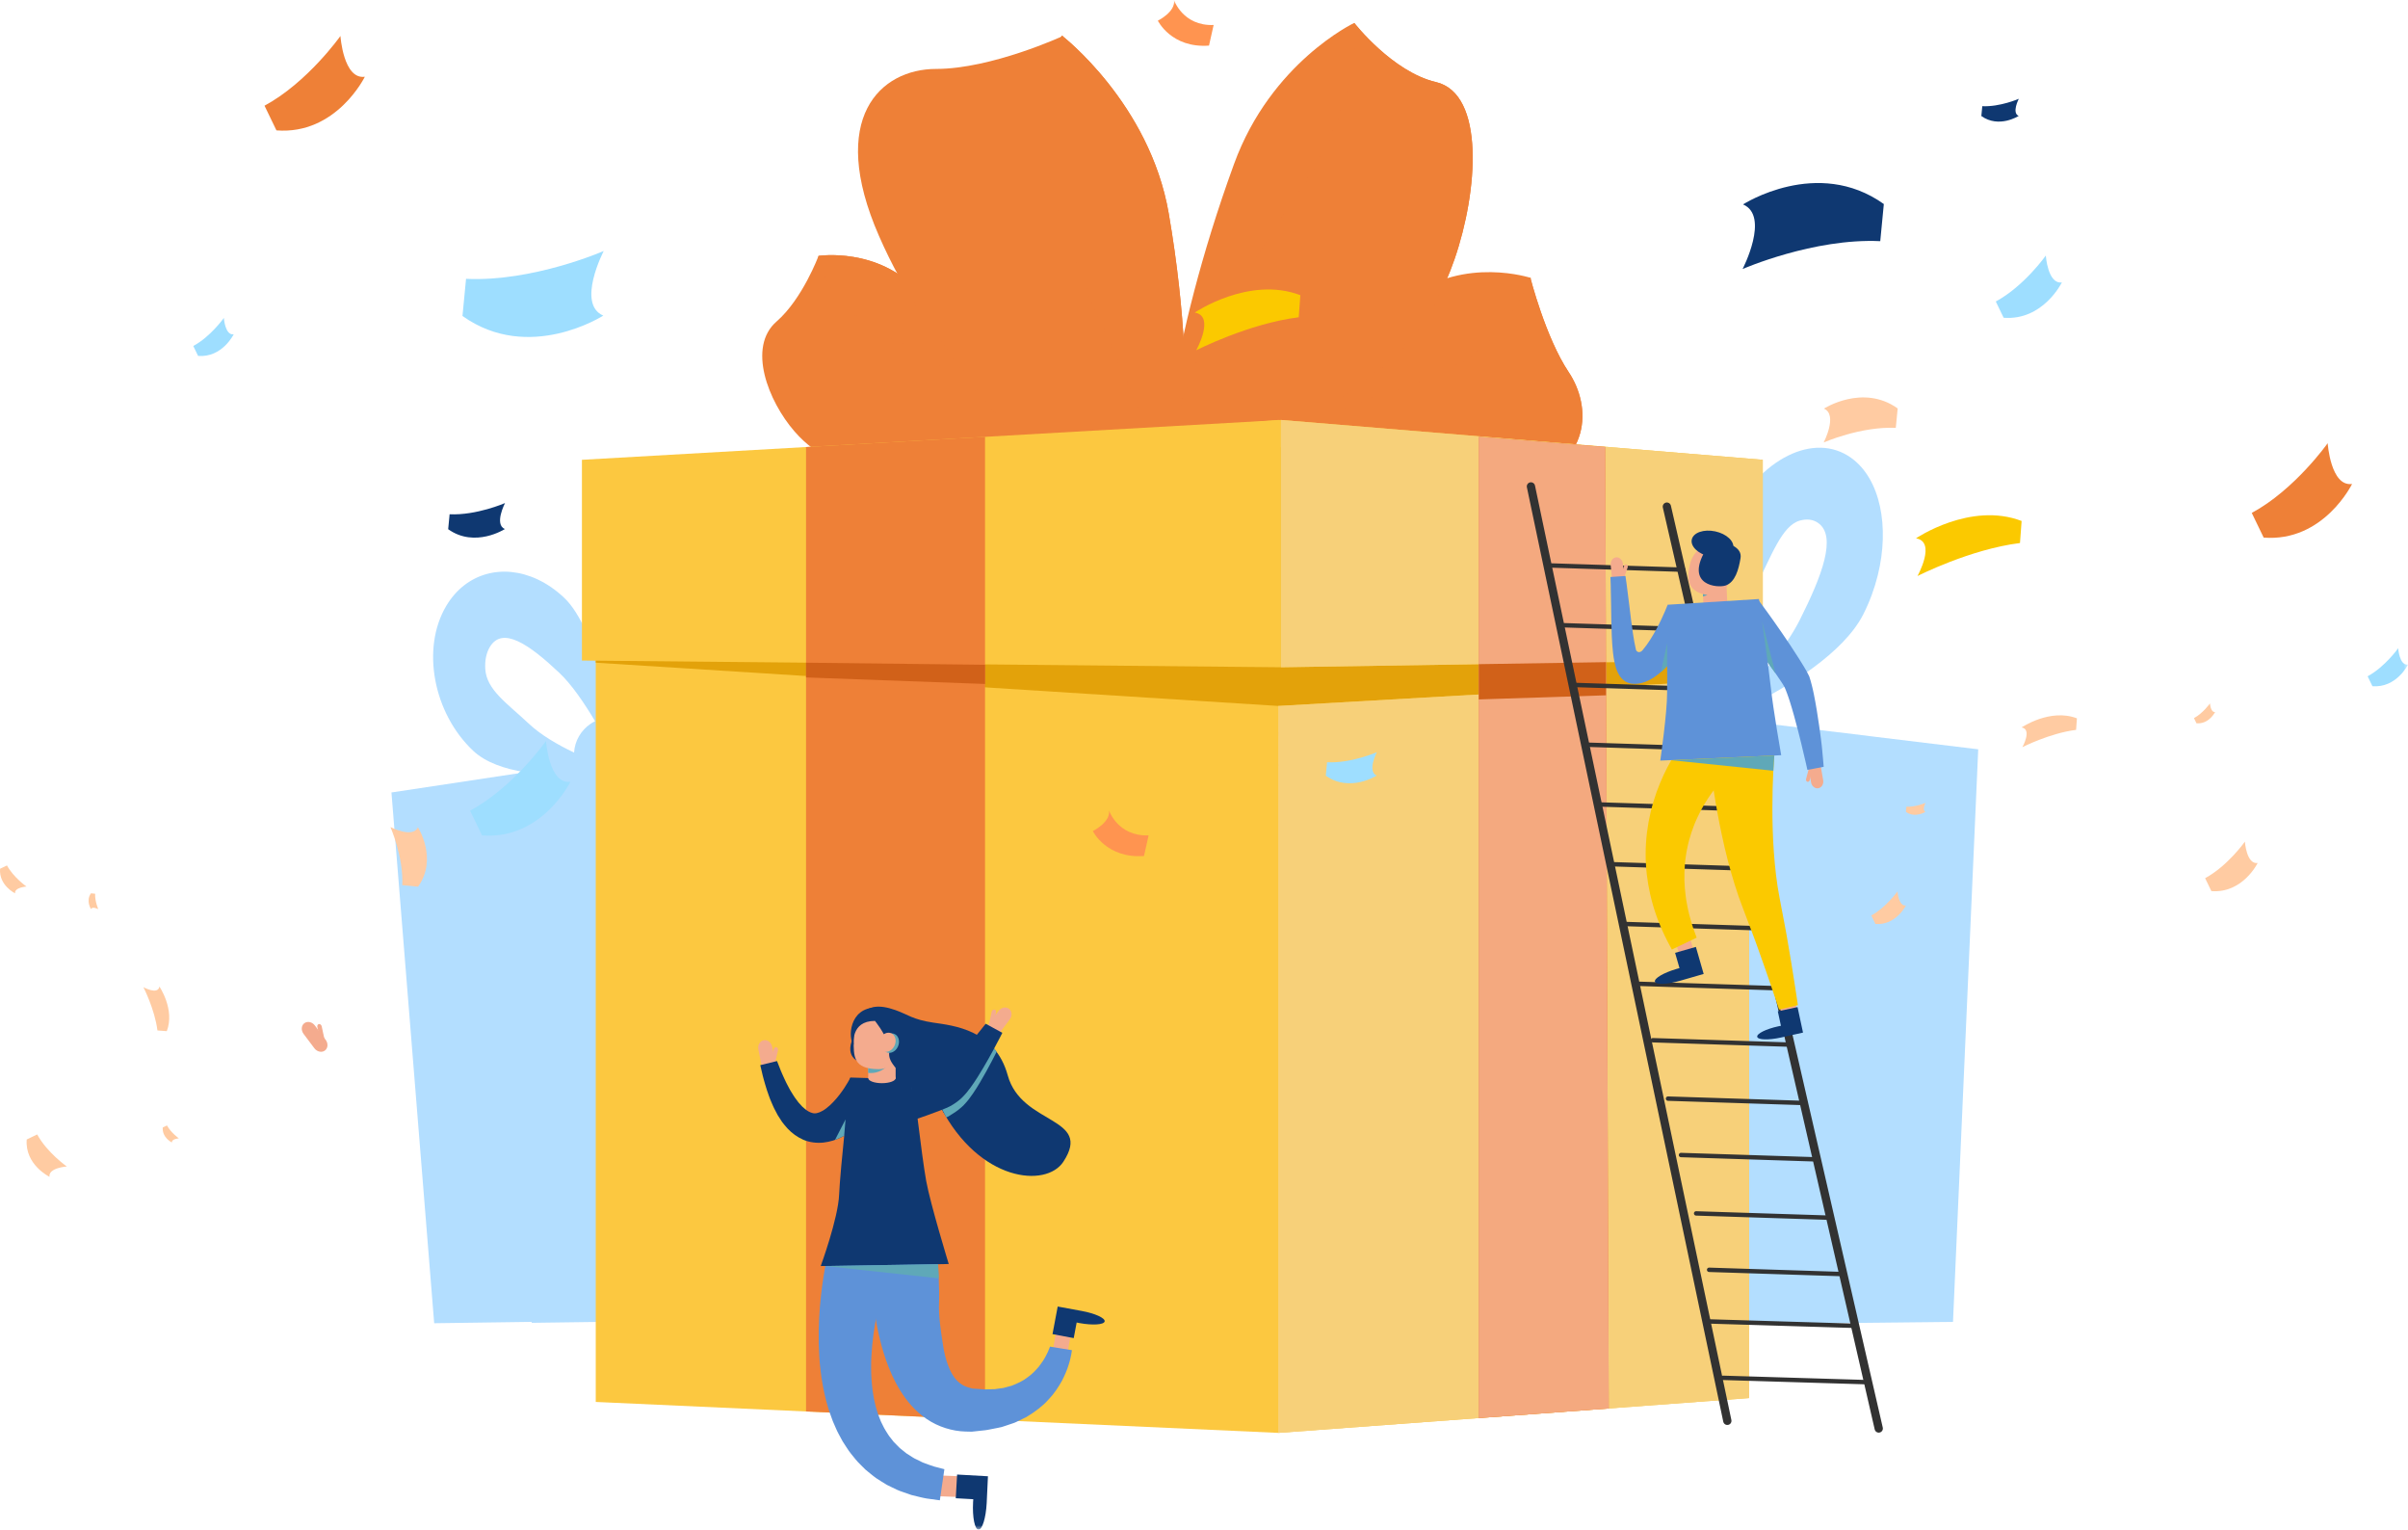 <?xml version="1.0" encoding="UTF-8"?>
<svg width="274px" height="174px" viewBox="0 0 274 174" version="1.1" xmlns="http://www.w3.org/2000/svg" xmlns:xlink="http://www.w3.org/1999/xlink">
    <title>Group 198</title>
    <defs>
        <polygon id="path-1" points="0 174 274 174 274 0 0 0"></polygon>
    </defs>
    <g id="Page-1" stroke="none" stroke-width="1" fill="none" fill-rule="evenodd">
        <g id="1" transform="translate(-50, -76)">
            <g id="Group-198" transform="translate(50, 76)">
                <path d="M55.215,76.064 C55.167,75.126 55.331,74.28 55.734,73.603 C57.171,71.186 60.23,73.315 63.647,76.54 C65.051,77.865 66.496,79.992 67.71,82.039 C67.535,82.126 67.367,82.223 67.207,82.332 C66.113,83.071 65.398,84.276 65.323,85.609 C63.483,84.731 61.55,83.619 60.196,82.342 C57.736,80.021 55.338,78.476 55.215,76.064 L55.215,76.064 Z M70.925,71.998 C71.692,68.263 71.94,64.868 73.577,63.892 C74.214,63.512 74.861,63.416 75.472,63.664 C77.653,64.548 77.226,68.932 76.162,74.122 C75.583,76.947 74.045,80.34 72.765,82.846 C72.154,82.236 71.361,81.812 70.484,81.65 C70.361,78.61 70.363,74.74 70.925,71.998 L70.925,71.998 Z M80.333,150.028 L109.661,142 L97.183,82.7 L86.755,84.074 L82.968,84.564 L82.97,84.574 L73.994,85.756 C73.993,85.577 73.984,85.396 73.957,85.213 C73.898,84.798 73.778,84.407 73.609,84.044 C76.704,81.234 81.375,76.362 82.306,71.826 C82.605,70.365 82.733,68.9 82.712,67.481 C82.63,62.186 80.437,57.525 77.016,56.138 C72.678,54.379 68.013,58.551 66.596,65.456 C66.231,67.235 66.334,69.489 66.687,71.855 C65.961,70.246 65.13,68.88 64.188,67.992 C63.227,67.084 62.199,66.39 61.151,65.9 C57.241,64.076 53.031,65.135 50.777,68.925 C47.917,73.732 49.287,81.108 53.835,85.399 C55.259,86.742 57.446,87.474 59.778,87.845 L44.542,90.147 L49.405,150.524 L60.492,150.37 L60.503,150.477 L68.432,150.369 L68.417,150.26 L79.816,150.101 L79.825,150.167 L80.079,150.097 L80.342,150.094 L80.333,150.028 Z" id="Fill-1" fill="#B3DEFF"></path>
                <path d="M181.612,66.886 C181.819,65.897 182.229,65.061 182.851,64.466 C185.069,62.341 187.784,65.392 190.586,69.681 C191.736,71.443 192.709,74.051 193.456,76.513 C193.244,76.556 193.035,76.611 192.833,76.681 C191.448,77.152 190.343,78.211 189.895,79.578 C188.15,78.163 186.37,76.479 185.26,74.78 C183.244,71.692 181.081,69.43 181.612,66.886 L181.612,66.886 Z M199.696,66.937 C201.554,63.258 202.755,59.792 204.793,59.222 C205.585,59 206.31,59.077 206.901,59.502 C209.012,61.017 207.344,65.464 204.765,70.575 C203.36,73.359 200.765,76.471 198.692,78.731 C198.201,77.929 197.461,77.272 196.559,76.864 C197.265,73.666 198.333,69.639 199.696,66.937 L199.696,66.937 Z M188.348,150.73 L222.227,150.37 L225.097,85.237 L213.458,83.825 L209.236,83.302 L209.234,83.312 L199.217,82.096 C199.265,81.908 199.305,81.718 199.328,81.521 C199.378,81.072 199.355,80.632 199.273,80.208 C203.389,78.128 209.775,74.329 212.03,69.861 C212.756,68.422 213.299,66.932 213.666,65.448 C215.038,59.914 213.954,54.464 210.643,52.088 C206.445,49.074 200.256,52.145 196.823,58.947 C195.939,60.699 195.429,63.074 195.159,65.632 C194.818,63.76 194.297,62.111 193.526,60.93 C192.737,59.723 191.819,58.72 190.822,57.925 C187.103,54.959 182.266,54.914 178.787,58.245 C174.375,62.469 173.821,70.52 177.549,76.227 C178.717,78.014 180.876,79.372 183.292,80.395 L166.208,78.636 L154.818,142.813 L166.831,145.676 L166.814,145.79 L175.403,147.84 L175.419,147.722 L187.771,150.665 L187.762,150.736 L188.055,150.733 L188.34,150.801 L188.348,150.73 Z" id="Fill-3" fill="#B3DEFF"></path>
                <path d="M178.743,69.459 C178.743,69.459 179.544,71.109 181.792,70.945 L182.067,69.717 C180.228,69.785 179.704,68.227 179.704,68.227 C179.819,68.927 178.743,69.459 178.743,69.459" id="Fill-5" fill="#FFCBA2"></path>
                <path d="M230.121,84.995 C230.121,84.995 233.241,83.4 236.232,83.027 L236.329,81.713 C233.275,80.546 230.034,82.748 230.034,82.748 C231.263,82.952 230.121,84.995 230.121,84.995" id="Fill-7" fill="#FFCBA2"></path>
                <path d="M142.275,112.38 C142.275,112.38 140.325,115.144 137.75,116.534 L138.461,118.006 C142.034,118.282 143.729,114.809 143.729,114.809 C142.452,114.987 142.275,112.38 142.275,112.38" id="Fill-9" fill="#FFCBA2"></path>
                <path d="M207.513,50.332 C207.513,50.332 211.741,48.484 215.718,48.673 L215.931,46.46 C211.966,43.631 207.539,46.483 207.539,46.483 C209.154,47.173 207.513,50.332 207.513,50.332" id="Fill-11" fill="#FFCBA2"></path>
                <path d="M174.867,117.747 C174.867,117.747 175.669,119.397 177.916,119.233 L178.193,118.005 C176.352,118.073 175.829,116.516 175.829,116.516 C175.943,117.215 174.867,117.747 174.867,117.747" id="Fill-13" fill="#FFCBA2"></path>
                <path d="M181.029,89.1 C181.029,89.1 184.149,87.505 187.14,87.132 L187.237,85.817 C184.183,84.651 180.942,86.852 180.942,86.852 C182.171,87.056 181.029,89.1 181.029,89.1" id="Fill-15" fill="#FFCBA2"></path>
                <path d="M130.022,70.371 C130.022,70.371 128.071,73.135 125.497,74.526 L126.208,75.997 C129.781,76.274 131.476,72.8 131.476,72.8 C130.198,72.979 130.022,70.371 130.022,70.371" id="Fill-17" fill="#FFCBA2"></path>
                <path d="M255.44,95.741 C255.44,95.741 253.49,98.506 250.915,99.897 L251.627,101.367 C255.2,101.644 256.894,98.171 256.894,98.171 C255.617,98.349 255.44,95.741 255.44,95.741" id="Fill-19" fill="#FFCBA2"></path>
                <path d="M145.714,83.183 C145.714,83.183 141.486,85.031 137.509,84.842 L137.296,87.056 C141.261,89.884 145.688,87.033 145.688,87.033 C144.074,86.343 145.714,83.183 145.714,83.183" id="Fill-21" fill="#FFCBA2"></path>
                <path d="M191.795,113.048 C191.795,113.048 190.267,113.716 188.83,113.648 L188.753,114.447 C190.186,115.47 191.786,114.44 191.786,114.44 C191.202,114.191 191.795,113.048 191.795,113.048" id="Fill-23" fill="#FFCBA2"></path>
                <path d="M123.073,87.172 C123.073,87.172 122.288,88.284 121.252,88.844 L121.538,89.436 C122.977,89.547 123.659,88.149 123.659,88.149 C123.144,88.221 123.073,87.172 123.073,87.172" id="Fill-25" fill="#FFCBA2"></path>
                <path d="M251.467,80.016 C251.467,80.016 250.682,81.129 249.646,81.689 L249.933,82.28 C251.37,82.392 252.052,80.994 252.052,80.994 C251.538,81.066 251.467,80.016 251.467,80.016" id="Fill-27" fill="#FFCBA2"></path>
                <path d="M139.832,98.203 C139.832,98.203 138.13,98.947 136.529,98.871 L136.443,99.761 C138.039,100.9 139.821,99.752 139.821,99.752 C139.171,99.474 139.832,98.203 139.832,98.203" id="Fill-29" fill="#FFCBA2"></path>
                <path d="M215.912,101.4 C215.912,101.4 214.627,103.221 212.931,104.137 L213.399,105.106 C215.753,105.288 216.869,103 216.869,103 C216.028,103.118 215.912,101.4 215.912,101.4" id="Fill-31" fill="#FFCBA2"></path>
                <path d="M219.102,91.328 C219.102,91.328 217.98,91.818 216.925,91.768 L216.869,92.355 C217.921,93.105 219.095,92.349 219.095,92.349 C218.666,92.166 219.102,91.328 219.102,91.328" id="Fill-33" fill="#FFCBA2"></path>
                <path d="M16.318,112.296 C16.318,112.296 17.611,114.81 17.914,117.219 L18.979,117.298 C19.926,114.837 18.14,112.226 18.14,112.226 C17.974,113.216 16.318,112.296 16.318,112.296" id="Fill-35" fill="#FFCBA2"></path>
                <path d="M44.428,94.083 C44.428,94.083 45.926,97.489 45.774,100.693 L47.568,100.865 C49.862,97.671 47.549,94.104 47.549,94.104 C46.99,95.404 44.428,94.083 44.428,94.083" id="Fill-37" fill="#FFCBA2"></path>
                <path d="M7.603,132.694 C7.603,132.694 5.361,131.123 4.232,129.048 L3.04,129.622 C2.816,132.5 5.632,133.866 5.632,133.866 C5.488,132.836 7.603,132.694 7.603,132.694" id="Fill-39" fill="#FFCBA2"></path>
                <path d="M20.355,129.493 C20.355,129.493 19.453,128.861 18.999,128.026 L18.519,128.257 C18.429,129.415 19.562,129.965 19.562,129.965 C19.504,129.55 20.355,129.493 20.355,129.493" id="Fill-41" fill="#FFCBA2"></path>
                <path d="M3.014,100.849 C3.014,100.849 1.537,99.814 0.794,98.448 L0.008,98.825 C-0.139,100.721 1.716,101.62 1.716,101.62 C1.621,100.943 3.014,100.849 3.014,100.849" id="Fill-43" fill="#FFCBA2"></path>
                <path d="M11.182,103.419 C11.182,103.419 10.784,102.515 10.825,101.666 L10.349,101.62 C9.741,102.468 10.354,103.413 10.354,103.413 C10.502,103.068 11.182,103.419 11.182,103.419" id="Fill-45" fill="#FFCBA2"></path>
                <path d="M160.387,33.815 C148.79,42.406 144.197,51.104 144.197,51.104 C144.197,51.104 158.842,51.339 165.154,46.597 C171.467,41.855 174.201,31.62 174.201,31.62 C174.201,31.62 166.718,29.125 160.387,33.815" id="Fill-47" fill="#EE8037"></path>
                <path d="M147.965,48.693 C151.881,45.811 165.125,43.496 169.057,39.136 C172.989,34.775 174.128,31.563 174.128,31.563 C174.128,31.563 175.87,38.4 178.488,42.316 C181.106,46.232 181.201,52.655 172.95,55.472 C164.699,58.29 159.131,55.697 155.394,57.892 C151.658,60.088 147.965,48.693 147.965,48.693" id="Fill-49" fill="#EE8037"></path>
                <path d="M147.965,48.693 C151.881,45.811 165.125,43.496 169.057,39.136 C172.989,34.775 174.128,31.563 174.128,31.563 C174.128,31.563 175.87,38.4 178.488,42.316 C181.106,46.232 181.201,52.655 172.95,55.472 C164.699,58.29 159.131,55.697 155.394,57.892 C151.658,60.088 147.965,48.693 147.965,48.693" id="Fill-51" fill="#EE8037"></path>
                <path d="M104.543,33.165 C113.024,42.492 115.782,50.673 115.782,50.673 C115.782,50.673 101.891,49.447 97.294,44.308 C92.696,39.169 93.138,29.108 93.138,29.108 C93.138,29.108 99.913,28.073 104.543,33.165" id="Fill-53" fill="#EE8037"></path>
                <path d="M104.543,33.165 C113.024,42.492 115.782,50.673 115.782,50.673 C115.782,50.673 101.891,49.447 97.294,44.308 C92.696,39.169 93.138,29.108 93.138,29.108 C93.138,29.108 99.913,28.073 104.543,33.165" id="Fill-55" fill="#EE8037"></path>
                <path d="M114.86,49.689 C110.869,41.441 101.004,39.249 97.027,35.587 C93.528,32.366 93.138,29.107 93.138,29.107 C93.138,29.107 91.319,34.001 88.362,36.574 C85.003,39.495 87.419,45.639 90.404,49.075 C95.842,55.334 102.112,51.885 104.844,54.503 C107.577,57.121 114.86,49.689 114.86,49.689" id="Fill-57" fill="#EE8037"></path>
                <path d="M140.421,18.646 C132.699,39.83 132.19,54.271 132.19,54.271 C132.19,54.271 150.291,40.186 154.444,28.58 C158.597,16.975 154.098,2.605 154.098,2.605 C154.098,2.605 144.636,7.08 140.421,18.646" id="Fill-59" fill="#EE8037"></path>
                <path d="M132.989,24.287 C136.945,47.258 133.605,61.045 133.605,61.045 C133.605,61.045 118.339,41.855 116.246,29.294 C114.154,16.732 120.828,4.046 120.828,4.046 C120.828,4.046 130.828,11.746 132.989,24.287" id="Fill-61" fill="#EE8037"></path>
                <path d="M132.989,24.287 C136.945,47.258 133.605,61.045 133.605,61.045 C133.605,61.045 118.339,41.855 116.246,29.294 C114.154,16.732 120.828,4.046 120.828,4.046 C120.828,4.046 130.828,11.746 132.989,24.287" id="Fill-63" fill="#EE8037"></path>
                <path d="M131.968,53.919 C130.614,46.179 119.15,26.587 119.15,17.516 C119.15,8.446 120.955,4.092 120.955,4.092 C120.955,4.092 112.831,7.841 106.512,7.841 C100.193,7.841 94.145,13.404 100.013,26.829 C105.88,40.253 114.005,45.332 115.81,52.226 C117.615,59.119 131.968,53.919 131.968,53.919" id="Fill-65" fill="#EE8037"></path>
                <path d="M133.04,52.014 C135.175,36.382 147.516,24.441 151.412,15.551 C154.841,7.73 154.098,2.605 154.098,2.605 C154.098,2.605 158.432,8.175 163.385,9.332 C169.013,10.648 168.169,21.797 165.509,29.48 C160.667,43.472 150.943,43.957 148.305,50.215 C145.669,56.473 133.04,52.014 133.04,52.014" id="Fill-67" fill="#EE8037"></path>
                <path d="M133.04,52.014 C135.175,36.382 147.516,24.441 151.412,15.551 C154.841,7.73 154.098,2.605 154.098,2.605 C154.098,2.605 158.432,8.175 163.385,9.332 C169.013,10.648 168.169,21.797 165.509,29.48 C160.667,43.472 150.943,43.957 148.305,50.215 C145.669,56.473 133.04,52.014 133.04,52.014" id="Fill-69" fill="#EE8037"></path>
                <polygon id="Fill-71" fill="#FCC840" points="145.465 162.998 67.788 159.478 67.788 54.371 145.465 47.771"></polygon>
                <polygon id="Fill-73" fill="#FCC840" points="199.009 159.038 145.465 162.998 145.465 47.77 199.009 54.371"></polygon>
                <polygon id="Fill-75" fill="#E3A20A" points="145.465 50.851 67.787 55.385 67.787 75.385 145.465 80.305 199.009 77.245 199.009 55.385"></polygon>
                <polygon id="Fill-77" fill="#FCC840" points="145.754 75.905 66.216 75.14 66.216 52.305 145.754 47.77"></polygon>
                <polygon id="Fill-79" fill="#FCC840" points="200.58 75.045 145.754 75.905 145.754 47.771 200.58 52.304"></polygon>
                <polygon id="Fill-81" fill="#F7D079" points="199.009 159.038 145.465 162.998 145.465 80.305 199.009 77.245"></polygon>
                <polygon id="Fill-83" fill="#F7D079" points="200.58 75.045 145.754 75.905 145.754 47.771 200.58 52.304"></polygon>
                <polygon id="Fill-85" fill="#EE8037" points="112.084 161.486 91.719 160.562 91.719 50.851 112.084 49.69"></polygon>
                <polygon id="Fill-87" fill="#D16119" points="112.084 77.804 91.719 77.061 91.719 75.385 112.084 75.62"></polygon>
                <polygon id="Fill-89" fill="#EE8037" points="168.264 161.312 183.055 160.218 182.651 50.851 168.264 49.69"></polygon>
                <polygon id="Fill-91" fill="#F4A97F" points="168.264 161.312 183.055 160.218 182.651 50.851 168.264 49.69"></polygon>
                <polygon id="Fill-93" fill="#D16119" points="168.264 75.552 182.742 75.324 182.742 79.094 168.264 79.564"></polygon>
                <line x1="174.201" y1="55.333" x2="196.547" y2="161.626" id="Stroke-95" stroke="#323232" stroke-width="0.942" stroke-linecap="round"></line>
                <line x1="189.669" y1="57.631" x2="213.776" y2="162.497" id="Stroke-97" stroke="#323232" stroke-width="0.942" stroke-linecap="round"></line>
                <line x1="176.251" y1="64.318" x2="191.54" y2="64.809" id="Stroke-99" stroke="#323232" stroke-width="0.5" stroke-linecap="round"></line>
                <line x1="177.73" y1="71.118" x2="193.018" y2="71.609" id="Stroke-101" stroke="#323232" stroke-width="0.5" stroke-linecap="round"></line>
                <line x1="179.207" y1="77.917" x2="194.496" y2="78.408" id="Stroke-103" stroke="#323232" stroke-width="0.5" stroke-linecap="round"></line>
                <line x1="180.686" y1="84.717" x2="195.974" y2="85.208" id="Stroke-105" stroke="#323232" stroke-width="0.5" stroke-linecap="round"></line>
                <line x1="182.163" y1="91.517" x2="197.452" y2="92.008" id="Stroke-107" stroke="#323232" stroke-width="0.5" stroke-linecap="round"></line>
                <line x1="183.641" y1="98.316" x2="198.93" y2="98.808" id="Stroke-109" stroke="#323232" stroke-width="0.5" stroke-linecap="round"></line>
                <line x1="185.12" y1="105.116" x2="200.408" y2="105.607" id="Stroke-111" stroke="#323232" stroke-width="0.5" stroke-linecap="round"></line>
                <line x1="186.598" y1="111.916" x2="201.886" y2="112.407" id="Stroke-113" stroke="#323232" stroke-width="0.5" stroke-linecap="round"></line>
                <line x1="188.076" y1="118.331" x2="203.364" y2="118.822" id="Stroke-115" stroke="#323232" stroke-width="0.5" stroke-linecap="round"></line>
                <line x1="189.798" y1="124.973" x2="205.086" y2="125.465" id="Stroke-117" stroke="#323232" stroke-width="0.5" stroke-linecap="round"></line>
                <line x1="191.276" y1="131.389" x2="206.564" y2="131.88" id="Stroke-119" stroke="#323232" stroke-width="0.5" stroke-linecap="round"></line>
                <line x1="192.997" y1="138.031" x2="208.286" y2="138.522" id="Stroke-121" stroke="#323232" stroke-width="0.5" stroke-linecap="round"></line>
                <line x1="194.476" y1="144.446" x2="209.764" y2="144.937" id="Stroke-123" stroke="#323232" stroke-width="0.5" stroke-linecap="round"></line>
                <line x1="194.476" y1="150.32" x2="210.796" y2="150.811" id="Stroke-125" stroke="#323232" stroke-width="0.5" stroke-linecap="round"></line>
                <line x1="196.054" y1="156.735" x2="212.374" y2="157.227" id="Stroke-127" stroke="#323232" stroke-width="0.5" stroke-linecap="round"></line>
                <path d="M101.912,114.91 C103.287,115.399 103.861,115.982 106.179,116.326 C108.497,116.67 113.228,117.115 114.668,122.326 C116.25,128.047 124.382,126.983 120.997,132.154 C119.041,135.143 111.452,134.455 107.034,125.938 C105.324,122.64 101.316,125.058 100.353,122.473 C99.391,119.888 98.287,120.933 98.287,120.933 C98.287,120.933 96.15,120.681 96.915,118.428 C97.68,116.175 97.894,113.479 101.912,114.91" id="Fill-129" fill="#0F3871"></path>
                <path d="M37.057,118.286 C37.363,118.693 37.324,119.239 36.97,119.503 C36.616,119.768 36.08,119.653 35.773,119.246 L34.544,117.611 C34.238,117.204 34.276,116.659 34.631,116.394 C34.985,116.129 35.521,116.244 35.827,116.652 L37.057,118.286 Z" id="Fill-131" fill="#F4AB8E"></path>
                <path d="M36.975,118.462 C37.029,118.628 36.967,118.797 36.835,118.84 C36.703,118.883 36.551,118.784 36.497,118.618 L36.12,116.875 C36.065,116.709 36.128,116.54 36.26,116.497 C36.392,116.454 36.543,116.554 36.598,116.719 L36.975,118.462 Z" id="Fill-133" fill="#F4AB8E"></path>
                <polygon id="Fill-135" fill="#F4AB8E" points="119.706 154.082 121.376 154.382 121.822 151.924 120.151 151.623"></polygon>
                <polygon id="Fill-137" fill="#F4AB8E" points="109.673 170.313 109.762 167.949 106.439 167.824 106.351 170.188"></polygon>
                <mask id="mask-2" fill="white">
                    <use xlink:href="#path-1"></use>
                </mask>
                <g id="Clip-140"></g>
                <polygon id="Fill-139" fill="#F4AB8E" mask="url(#mask-2)" points="98.794 124.096 101.912 124.096 101.912 118.266 98.794 118.266"></polygon>
                <path d="M99.112,115.35 C99,115.35 98.891,115.359 98.783,115.374 L98.783,122.051 C98.891,122.056 98.995,122.062 99.112,122.062 C100.689,122.062 101.967,120.56 101.967,118.706 C101.967,116.852 100.689,115.35 99.112,115.35" id="Fill-141" fill="#5FA8B8" mask="url(#mask-2)"></path>
                <path d="M97.139,118.266 C97.139,120.12 97.03,121.622 99.995,121.622 C101.572,121.622 102.851,120.12 102.851,118.266 C102.851,116.412 101.572,114.91 99.995,114.91 C98.417,114.91 97.139,116.412 97.139,118.266" id="Fill-142" fill="#F4AB8E" mask="url(#mask-2)"></path>
                <path d="M112.383,116.641 C112.077,117.049 112.116,117.594 112.47,117.859 C112.824,118.123 113.36,118.008 113.667,117.601 L114.897,115.966 C115.202,115.559 115.164,115.014 114.809,114.749 C114.455,114.484 113.919,114.6 113.613,115.007 L112.383,116.641 Z" id="Fill-143" fill="#F4AB8E" mask="url(#mask-2)"></path>
                <path d="M112.465,116.818 C112.411,116.983 112.473,117.152 112.605,117.196 C112.737,117.239 112.889,117.139 112.943,116.974 L113.32,115.23 C113.375,115.065 113.312,114.896 113.18,114.852 C113.048,114.81 112.897,114.909 112.842,115.075 L112.465,116.818 Z" id="Fill-144" fill="#F4AB8E" mask="url(#mask-2)"></path>
                <path d="M88.272,121.078 C88.372,121.577 88.103,122.053 87.668,122.139 C87.234,122.227 86.8,121.893 86.698,121.395 L86.293,119.392 C86.193,118.893 86.463,118.418 86.897,118.331 C87.331,118.243 87.765,118.577 87.867,119.075 L88.272,121.078 Z" id="Fill-145" fill="#F4AB8E" mask="url(#mask-2)"></path>
                <path d="M88.121,121.202 C88.099,121.375 87.969,121.501 87.832,121.483 C87.694,121.466 87.6,121.311 87.623,121.138 L88.034,119.403 C88.055,119.229 88.186,119.104 88.324,119.121 C88.462,119.14 88.555,119.294 88.532,119.467 L88.121,121.202 Z" id="Fill-146" fill="#F4AB8E" mask="url(#mask-2)"></path>
                <path d="M106.719,143.438 C106.719,143.438 106.923,146.769 106.85,148.211 C106.787,149.644 107.049,151.371 107.302,153.004 C107.543,154.632 108.082,156.2 108.859,157.012 C109.246,157.421 109.706,157.711 110.351,157.871 L110.593,157.933 L110.624,157.941 C110.567,157.941 110.76,157.943 110.499,157.941 L110.512,157.942 L110.536,157.944 L110.635,157.951 L110.832,157.965 C111.094,157.983 111.355,158.001 111.615,158.019 L112.002,158.046 C112.073,158.053 112.125,158.053 112.167,158.049 L112.306,158.043 C112.493,158.039 112.679,158.036 112.863,158.032 L113.144,158.032 L113.437,157.989 C113.634,157.962 113.829,157.935 114.022,157.908 C114.224,157.896 114.39,157.819 114.575,157.778 C114.754,157.728 114.937,157.687 115.112,157.634 C115.777,157.37 116.416,157.086 116.916,156.684 C117.447,156.317 117.855,155.868 118.21,155.457 C118.54,155.026 118.814,154.622 118.994,154.267 C119.19,153.916 119.303,153.626 119.381,153.435 C119.414,153.343 119.44,153.273 119.458,153.226 C119.47,153.198 119.476,153.184 119.476,153.184 L121.968,153.589 C121.968,153.589 121.961,153.64 121.948,153.74 C121.935,153.817 121.92,153.942 121.891,154.087 C121.833,154.379 121.749,154.8 121.578,155.312 C121.421,155.831 121.164,156.438 120.812,157.119 C120.433,157.783 119.96,158.532 119.282,159.23 C118.634,159.963 117.771,160.598 116.805,161.185 C116.559,161.317 116.302,161.435 116.042,161.562 C115.781,161.678 115.519,161.831 115.243,161.911 C114.967,162.004 114.688,162.098 114.405,162.193 L113.976,162.333 L113.512,162.432 C113.198,162.493 112.881,162.556 112.561,162.618 C112.411,162.644 112.214,162.688 112.1,162.696 L111.714,162.737 C111.455,162.765 111.195,162.793 110.934,162.822 L110.738,162.843 L110.64,162.853 L110.615,162.856 L110.603,162.857 L110.454,162.857 L110.386,162.856 L109.841,162.843 C108.385,162.807 106.76,162.32 105.446,161.418 C104.115,160.526 103.16,159.339 102.436,158.183 C101.714,157.016 101.213,155.844 100.818,154.722 C100.036,152.471 99.682,150.405 99.435,148.639 C99.206,146.874 99.121,145.409 99.086,144.369 C99.068,143.85 99.066,143.434 99.066,143.142 C99.071,142.831 99.074,142.665 99.074,142.665 L106.719,143.438 Z" id="Fill-147" fill="#5E92D8" mask="url(#mask-2)"></path>
                <path d="M101.263,144.165 C101.263,144.165 101.229,144.257 101.164,144.429 C101.098,144.615 100.996,144.899 100.877,145.274 C100.638,146.02 100.31,147.115 100.005,148.449 C99.853,149.116 99.7,149.841 99.572,150.609 C99.437,151.379 99.331,152.189 99.247,153.026 C99.177,153.86 99.112,154.726 99.126,155.587 C99.121,156.454 99.184,157.315 99.289,158.161 C99.359,158.575 99.406,159.004 99.51,159.401 C99.558,159.602 99.596,159.808 99.649,160.006 L99.824,160.584 C99.876,160.782 99.944,160.968 100.02,161.146 C100.091,161.33 100.162,161.512 100.232,161.694 C100.408,162.028 100.554,162.386 100.75,162.694 C100.949,163 101.122,163.325 101.354,163.586 C101.462,163.726 101.569,163.864 101.674,164 C101.794,164.123 101.913,164.244 102.03,164.364 C102.15,164.482 102.259,164.61 102.382,164.719 C102.51,164.823 102.637,164.924 102.761,165.024 C102.887,165.124 103.004,165.231 103.131,165.323 C103.264,165.407 103.394,165.49 103.523,165.571 C103.777,165.737 104.02,165.902 104.283,166.013 C104.539,166.139 104.782,166.258 105.01,166.371 C105.501,166.54 105.918,166.721 106.286,166.824 C107.032,167.017 107.458,167.128 107.458,167.128 L106.942,170.668 C106.942,170.668 106.397,170.592 105.442,170.461 C104.964,170.384 104.384,170.222 103.715,170.065 C103.384,169.958 103.034,169.83 102.663,169.698 C102.288,169.581 101.911,169.397 101.517,169.203 C101.319,169.106 101.118,169.008 100.912,168.908 C100.712,168.796 100.515,168.665 100.311,168.539 C100.109,168.41 99.902,168.278 99.693,168.144 C99.489,168.003 99.297,167.838 99.094,167.679 C98.895,167.517 98.688,167.357 98.488,167.183 C98.301,166.997 98.112,166.809 97.92,166.619 C97.521,166.247 97.192,165.808 96.838,165.372 C96.653,165.157 96.509,164.92 96.351,164.686 C96.197,164.45 96.036,164.213 95.887,163.97 C95.752,163.721 95.618,163.471 95.481,163.22 C95.341,162.968 95.213,162.712 95.105,162.45 C94.991,162.189 94.877,161.926 94.762,161.662 C94.657,161.397 94.569,161.129 94.473,160.86 C94.268,160.322 94.135,159.779 93.979,159.233 C93.708,158.143 93.502,157.047 93.381,155.976 C93.24,154.9 93.193,153.852 93.16,152.838 C93.143,151.828 93.157,150.854 93.209,149.938 C93.254,149.02 93.332,148.159 93.419,147.365 C93.592,145.778 93.821,144.469 94.004,143.542 C94.093,143.079 94.177,142.71 94.236,142.451 C94.303,142.18 94.338,142.035 94.338,142.035 L101.263,144.165 Z" id="Fill-148" fill="#5E92D8" mask="url(#mask-2)"></path>
                <path d="M93.388,144.019 L107.955,143.787 C107.955,143.787 105.863,136.953 105.389,134.34 C104.87,131.473 103.881,122.786 103.881,122.786 L96.752,122.574 C96.752,122.574 95.593,133.092 95.483,135.88 C95.376,138.59 93.388,144.019 93.388,144.019" id="Fill-149" fill="#0F3871" mask="url(#mask-2)"></path>
                <path d="M100.493,125.136 C100.493,125.136 100.444,125.203 100.349,125.329 C100.258,125.449 100.126,125.62 99.953,125.828 C99.607,126.245 99.102,126.821 98.416,127.459 C98.075,127.779 97.684,128.113 97.238,128.442 C96.799,128.775 96.284,129.092 95.708,129.375 C95.135,129.66 94.456,129.887 93.707,129.97 C92.962,130.054 92.134,129.961 91.41,129.655 C90.695,129.341 90.096,128.885 89.629,128.391 C89.389,128.146 89.204,127.883 88.997,127.633 C88.828,127.372 88.661,127.113 88.497,126.859 C88.361,126.6 88.227,126.345 88.096,126.096 C87.966,125.846 87.875,125.597 87.768,125.357 C87.548,124.878 87.417,124.417 87.261,123.995 C87.119,123.573 87.02,123.183 86.917,122.839 C86.811,122.495 86.756,122.192 86.693,121.945 C86.576,121.449 86.509,121.166 86.509,121.166 L88.415,120.7 C88.415,120.7 88.516,120.956 88.693,121.403 C88.785,121.623 88.877,121.901 89.02,122.198 C89.16,122.496 89.302,122.841 89.483,123.196 C89.675,123.541 89.852,123.94 90.095,124.303 C90.214,124.486 90.322,124.689 90.455,124.867 C90.586,125.043 90.719,125.223 90.855,125.406 C90.999,125.565 91.145,125.725 91.292,125.888 C91.451,126.013 91.597,126.169 91.752,126.272 C92.058,126.497 92.357,126.604 92.593,126.646 C92.831,126.668 93.02,126.617 93.249,126.53 C93.475,126.438 93.736,126.3 94.011,126.084 C94.283,125.873 94.557,125.638 94.812,125.361 C95.067,125.094 95.305,124.815 95.515,124.539 C95.939,123.991 96.262,123.482 96.467,123.129 C96.572,122.953 96.645,122.816 96.69,122.728 C96.717,122.679 96.716,122.67 96.726,122.65 C96.74,122.623 96.747,122.609 96.747,122.609 L100.493,125.136 Z" id="Fill-150" fill="#0F3871" mask="url(#mask-2)"></path>
                <path d="M108.955,125.763 C109.065,125.683 109.178,125.598 109.301,125.492 L109.473,125.345 L109.594,125.23 C110.021,124.813 110.343,124.399 110.627,124 C110.917,123.598 111.177,123.2 111.423,122.805 C111.672,122.412 111.901,122.024 112.121,121.647 C112.559,120.894 112.947,120.187 113.272,119.578 C113.281,119.56 113.289,119.545 113.299,119.527 C112.719,118.787 112.04,118.231 111.323,117.808 C111.218,117.939 111.109,118.075 110.993,118.22 C110.582,118.751 110.097,119.365 109.568,119.997 C109.302,120.312 109.041,120.645 108.764,120.96 C108.491,121.28 108.208,121.594 107.931,121.87 C107.792,122.02 107.659,122.129 107.528,122.251 C107.459,122.32 107.409,122.342 107.352,122.388 L107.27,122.449 L107.25,122.464 L107.245,122.467 C107.235,122.477 107.329,122.39 107.287,122.428 L107.283,122.432 L107.266,122.445 L107.201,122.497 L107.071,122.601 C107.037,122.625 107.029,122.622 107.008,122.635 L106.871,122.712 C106.764,122.774 106.653,122.823 106.543,122.87 C106.096,123.038 105.626,123.12 105.187,123.142 C104.751,123.153 104.359,123.124 104.104,123.085 C103.85,123.046 103.728,123.021 103.808,123.041 L103.719,123.971 C104.963,124.111 106.244,124.414 107.034,125.938 C107.152,126.166 107.273,126.384 107.395,126.6 C107.765,126.45 108.073,126.313 108.261,126.209 C108.496,126.075 108.731,125.93 108.955,125.763" id="Fill-151" fill="#0F3871" mask="url(#mask-2)"></path>
                <path d="M109.017,126.276 C109.129,126.19 109.243,126.1 109.367,125.987 L109.541,125.83 L109.663,125.708 C110.095,125.264 110.421,124.823 110.707,124.399 C111.001,123.97 111.264,123.547 111.512,123.127 C111.764,122.708 111.996,122.295 112.218,121.894 C112.661,121.092 113.053,120.34 113.382,119.692 C113.391,119.673 113.399,119.657 113.409,119.638 C112.823,118.85 112.136,118.259 111.411,117.808 C111.306,117.947 111.195,118.092 111.078,118.246 C110.663,118.812 110.172,119.465 109.637,120.138 C109.368,120.473 109.104,120.828 108.824,121.163 C108.548,121.503 108.262,121.838 107.982,122.131 C107.841,122.291 107.707,122.407 107.575,122.537 C107.505,122.611 107.454,122.634 107.396,122.682 L107.314,122.747 L107.293,122.763 L107.288,122.767 C107.278,122.778 107.373,122.685 107.331,122.726 L107.327,122.73 L107.31,122.743 L107.244,122.798 L107.112,122.909 C107.078,122.936 107.07,122.932 107.049,122.946 L106.91,123.028 C106.802,123.094 106.689,123.146 106.579,123.196 C106.127,123.375 105.652,123.462 105.208,123.485 C104.766,123.498 104.371,123.466 104.113,123.425 C103.856,123.383 103.733,123.356 103.813,123.378 L103.723,124.367 C104.981,124.517 106.511,124.788 107.31,126.41 C107.429,126.652 107.552,126.885 107.675,127.115 C108.048,126.954 108.125,126.86 108.315,126.75 C108.553,126.608 108.79,126.453 109.017,126.276" id="Fill-152" fill="#5FA8B8" mask="url(#mask-2)"></path>
                <path d="M114.053,117.49 C114.054,117.49 113.655,118.288 113.022,119.455 C112.706,120.039 112.328,120.718 111.9,121.442 C111.686,121.804 111.462,122.177 111.22,122.555 C110.98,122.933 110.727,123.316 110.444,123.702 C110.167,124.085 109.853,124.483 109.437,124.884 L109.319,124.993 L109.151,125.136 C109.031,125.237 108.921,125.318 108.813,125.396 C108.595,125.556 108.366,125.695 108.137,125.824 C107.21,126.327 103.378,127.616 103.327,127.602 L103.796,122.781 C103.718,122.761 103.836,122.786 104.085,122.824 C104.333,122.86 104.715,122.889 105.141,122.878 C105.569,122.857 106.027,122.778 106.463,122.617 C106.569,122.571 106.678,122.525 106.783,122.465 L106.916,122.391 C106.937,122.378 106.943,122.382 106.977,122.358 L107.104,122.258 L107.168,122.208 L107.183,122.196 L107.187,122.192 C107.228,122.156 107.137,122.239 107.147,122.23 L107.152,122.226 L107.171,122.212 L107.251,122.153 C107.306,122.109 107.356,122.089 107.423,122.022 C107.551,121.905 107.68,121.801 107.816,121.656 C108.085,121.391 108.361,121.089 108.627,120.783 C108.897,120.48 109.152,120.16 109.411,119.858 C109.927,119.25 110.4,118.66 110.8,118.15 C111.626,117.14 112.156,116.454 112.157,116.454 L114.053,117.49 Z" id="Fill-153" fill="#0F3871" mask="url(#mask-2)"></path>
                <path d="M99.557,116.133 C99.557,116.133 100.612,117.388 101.166,118.953 C101.419,119.668 100.646,120.039 101.995,121.565 C105.564,121.565 103.32,116.45 103.32,116.45 C103.32,116.45 102.907,114.607 99.726,114.607 C96.545,114.607 96.49,118.21 97.138,118.856 C97.138,118.856 96.745,116.133 99.557,116.133" id="Fill-154" fill="#0F3871" mask="url(#mask-2)"></path>
                <path d="M98.794,122.64 C98.794,122.959 99.492,123.217 100.353,123.217 C101.214,123.217 101.912,122.959 101.912,122.64 C101.912,122.321 101.214,122.062 100.353,122.062 C99.492,122.062 98.794,122.321 98.794,122.64" id="Fill-155" fill="#F4AB8E" mask="url(#mask-2)"></path>
                <path d="M119.762,151.764 L120.353,148.624 C120.353,148.624 122.978,149.108 123.086,149.128 C124.596,149.403 125.765,149.934 125.695,150.315 C125.624,150.696 124.344,150.782 122.833,150.507 C122.723,150.487 122.616,150.466 122.51,150.443 L122.176,152.215 L119.762,151.764 Z" id="Fill-156" fill="#0F3871" mask="url(#mask-2)"></path>
                <path d="M110.723,170.906 C110.729,170.783 110.737,170.662 110.747,170.544 L108.754,170.432 L108.906,167.736 L112.416,167.932 C112.416,167.932 112.286,170.721 112.273,170.986 C112.185,172.672 111.768,174.022 111.339,174 C110.911,173.977 110.635,172.592 110.723,170.906" id="Fill-157" fill="#0F3871" mask="url(#mask-2)"></path>
                <path d="M100.492,118.258 C100.229,118.827 100.39,119.47 100.853,119.693 C101.315,119.916 101.905,119.635 102.169,119.065 C102.433,118.495 102.271,117.853 101.808,117.63 C101.345,117.407 100.756,117.688 100.492,118.258" id="Fill-158" fill="#5FA8B8" mask="url(#mask-2)"></path>
                <path d="M100.116,118.175 C99.85,118.738 100.007,119.37 100.466,119.587 C100.926,119.803 101.516,119.522 101.782,118.959 C102.049,118.396 101.893,117.764 101.433,117.548 C100.972,117.331 100.383,117.612 100.116,118.175" id="Fill-159" fill="#F4AB8E" mask="url(#mask-2)"></path>
                <polygon id="Fill-160" fill="#F4AB8E" mask="url(#mask-2)" points="191.976 105.613 190.344 106.092 191.054 108.493 192.685 108.015"></polygon>
                <polygon id="Fill-161" fill="#F4AB8E" mask="url(#mask-2)" points="202.769 115.634 204.546 115.219 203.963 112.739 202.187 113.153"></polygon>
                <path d="M205.772,87.233 C205.698,86.795 205.946,86.387 206.328,86.323 C206.708,86.258 207.078,86.561 207.153,86.998 L207.454,88.756 C207.528,89.194 207.28,89.601 206.899,89.666 C206.518,89.731 206.149,89.428 206.073,88.99 L205.772,87.233 Z" id="Fill-162" fill="#F4AB8E" mask="url(#mask-2)"></path>
                <path d="M205.906,87.128 C205.931,86.978 206.047,86.872 206.167,86.891 C206.287,86.91 206.364,87.047 206.339,87.197 L205.935,88.701 C205.912,88.851 205.795,88.957 205.675,88.938 C205.555,88.919 205.479,88.782 205.503,88.631 L205.906,87.128 Z" id="Fill-163" fill="#F4AB8E" mask="url(#mask-2)"></path>
                <path d="M184.846,65.905 C184.891,66.347 184.616,66.737 184.23,66.775 C183.846,66.813 183.497,66.486 183.452,66.044 L183.273,64.27 C183.229,63.829 183.505,63.439 183.89,63.4 C184.274,63.362 184.623,63.689 184.668,64.131 L184.846,65.905 Z" id="Fill-164" fill="#F4AB8E" mask="url(#mask-2)"></path>
                <path d="M184.705,65.999 C184.671,66.148 184.547,66.245 184.429,66.219 C184.311,66.192 184.243,66.05 184.277,65.901 L184.784,64.429 C184.818,64.28 184.942,64.183 185.061,64.209 C185.179,64.237 185.247,64.38 185.212,64.528 L184.705,65.999 Z" id="Fill-165" fill="#F4AB8E" mask="url(#mask-2)"></path>
                <path d="M201.954,85.19 C201.954,85.19 201.944,85.298 201.926,85.498 C201.911,85.704 201.888,86.006 201.858,86.389 C201.806,87.17 201.743,88.3 201.705,89.659 C201.69,90.338 201.675,91.075 201.675,91.853 C201.676,92.631 201.681,93.454 201.711,94.3 C201.733,95.148 201.779,96.021 201.841,96.904 C201.9,97.789 201.99,98.679 202.093,99.567 C202.153,100.008 202.214,100.45 202.274,100.889 C202.35,101.322 202.426,101.754 202.501,102.182 C202.676,103.101 202.848,104.005 203.015,104.88 C203.182,105.743 203.338,106.585 203.469,107.399 C203.605,108.206 203.734,108.97 203.853,109.674 C203.976,110.378 204.066,111.018 204.157,111.587 C204.246,112.156 204.323,112.652 204.386,113.06 C204.508,113.878 204.577,114.347 204.577,114.347 L202.43,114.843 C202.43,114.843 202.283,114.399 202.025,113.623 C201.893,113.235 201.733,112.763 201.55,112.223 C201.364,111.684 201.165,111.068 200.929,110.413 C200.696,109.757 200.445,109.046 200.179,108.294 C199.92,107.545 199.625,106.75 199.309,105.923 C199.001,105.106 198.682,104.263 198.358,103.406 C198.187,102.945 198.015,102.48 197.842,102.014 C197.688,101.545 197.533,101.074 197.378,100.603 C197.089,99.659 196.815,98.711 196.578,97.775 C196.338,96.839 196.118,95.915 195.93,95.019 C195.733,94.123 195.569,93.255 195.417,92.43 C195.266,91.606 195.139,90.824 195.024,90.102 C194.8,88.657 194.647,87.445 194.549,86.587 C194.503,86.151 194.467,85.809 194.442,85.576 C194.42,85.337 194.408,85.21 194.408,85.21 L201.954,85.19 Z" id="Fill-166" fill="#FBC900" mask="url(#mask-2)"></path>
                <path d="M205.659,87.579 C205.659,87.579 205.395,86.359 204.95,84.535 C204.727,83.624 204.459,82.564 204.147,81.444 C203.992,80.884 203.823,80.311 203.642,79.74 C203.547,79.46 203.457,79.168 203.353,78.899 C203.302,78.765 203.255,78.617 203.2,78.496 L203.12,78.307 L203.08,78.212 L203.06,78.165 C203.053,78.149 203.113,78.28 203.086,78.222 L203.083,78.215 L203.076,78.202 L203.062,78.176 C202.889,77.842 202.825,77.78 202.637,77.484 C202.466,77.232 202.295,76.981 202.127,76.733 C201.773,76.233 201.424,75.741 201.087,75.265 C200.392,74.316 199.745,73.431 199.189,72.672 C198.062,71.163 197.311,70.157 197.311,70.157 L200.029,68.175 C200.029,68.175 200.217,68.431 200.546,68.879 C200.87,69.329 201.348,69.96 201.89,70.742 C202.431,71.524 203.074,72.428 203.731,73.427 C204.058,73.933 204.396,74.456 204.74,74.987 C204.911,75.263 205.083,75.542 205.257,75.822 C205.392,76.039 205.727,76.618 205.81,76.823 L205.88,76.973 L205.901,77.041 L205.943,77.177 L206.027,77.448 C206.088,77.633 206.119,77.791 206.165,77.963 C206.256,78.303 206.317,78.622 206.389,78.946 C206.519,79.585 206.63,80.205 206.728,80.803 C206.923,81.997 207.077,83.103 207.201,84.052 C207.33,84.999 207.382,85.797 207.438,86.351 C207.486,86.908 207.513,87.227 207.513,87.227 L205.659,87.579 Z" id="Fill-167" fill="#5E92D8" mask="url(#mask-2)"></path>
                <polygon id="Fill-168" fill="#F4AB8E" mask="url(#mask-2)" points="193.828 68.799 196.547 68.678 196.359 64.487 193.64 64.608"></polygon>
                <path d="M196.61,88.123 C196.617,88.117 196.578,88.153 196.578,88.151 C196.573,88.153 196.571,88.153 196.561,88.161 C196.545,88.175 196.527,88.191 196.506,88.209 C196.422,88.285 196.284,88.413 196.109,88.597 C195.757,88.958 195.257,89.533 194.719,90.281 C194.456,90.659 194.171,91.073 193.906,91.534 C193.635,91.992 193.372,92.489 193.131,93.018 C192.88,93.545 192.669,94.108 192.467,94.687 C192.28,95.27 192.108,95.872 191.988,96.486 C191.922,96.793 191.865,97.102 191.825,97.412 C191.772,97.722 191.746,98.033 191.718,98.344 C191.663,98.964 191.651,99.581 191.667,100.182 C191.688,100.782 191.73,101.366 191.81,101.918 C191.841,102.196 191.881,102.466 191.935,102.725 C191.986,102.984 192.024,103.238 192.08,103.478 C192.203,103.956 192.292,104.404 192.422,104.789 C192.543,105.176 192.633,105.52 192.742,105.793 C192.944,106.346 193.058,106.663 193.058,106.663 L190.236,108.015 C190.236,108.015 190.056,107.676 189.741,107.084 C189.576,106.791 189.415,106.414 189.214,105.988 C189.005,105.565 188.824,105.062 188.604,104.52 C188.498,104.247 188.409,103.954 188.305,103.654 C188.199,103.355 188.106,103.04 188.021,102.712 C187.832,102.06 187.678,101.357 187.549,100.62 C187.424,99.883 187.33,99.111 187.288,98.319 C187.267,97.923 187.247,97.522 187.256,97.119 C187.252,96.716 187.268,96.311 187.295,95.905 C187.34,95.094 187.449,94.286 187.586,93.495 C187.738,92.707 187.913,91.932 188.139,91.199 C188.358,90.463 188.609,89.763 188.879,89.112 C189.142,88.458 189.436,87.857 189.716,87.305 C190.29,86.208 190.855,85.331 191.298,84.719 C191.517,84.412 191.707,84.171 191.849,83.997 C191.885,83.953 191.917,83.914 191.944,83.881 C191.982,83.838 192.013,83.802 192.039,83.774 C192.078,83.729 192.098,83.706 192.098,83.706 L196.61,88.123 Z" id="Fill-169" fill="#FBC900" mask="url(#mask-2)"></path>
                <path d="M193.281,70.576 C193.281,70.576 193.238,70.657 193.159,70.808 C193.08,70.95 192.964,71.158 192.817,71.423 C192.517,71.945 192.079,72.681 191.488,73.536 C190.89,74.387 190.167,75.37 189.132,76.323 C188.603,76.789 188.004,77.273 187.142,77.59 C186.704,77.743 186.219,77.843 185.631,77.77 C185.108,77.688 184.779,77.435 184.54,77.188 C184.314,76.943 184.179,76.705 184.078,76.491 C183.88,76.06 183.786,75.681 183.707,75.314 C183.631,74.949 183.581,74.598 183.541,74.255 C183.463,73.571 183.425,72.916 183.398,72.287 C183.347,71.03 183.339,69.878 183.325,68.893 C183.305,66.925 183.249,65.636 183.249,65.636 L184.958,65.521 C184.958,65.521 185.157,66.849 185.389,68.816 C185.508,69.798 185.64,70.941 185.819,72.128 C185.91,72.72 186.013,73.324 186.146,73.896 C186.213,74.18 186.6,74.327 186.898,73.972 C187.515,73.247 188.057,72.344 188.478,71.564 C188.901,70.775 189.218,70.08 189.427,69.598 C189.527,69.358 189.606,69.169 189.659,69.041 C189.703,68.926 189.726,68.865 189.726,68.865 L193.281,70.576 Z" id="Fill-170" fill="#5E92D8" mask="url(#mask-2)"></path>
                <path d="M188.918,86.521 L202.678,85.907 C202.678,85.907 201.762,80.707 201.496,78.196 C201.236,75.735 200.144,68.14 200.144,68.14 L189.743,68.792 C189.743,68.792 189.687,76.41 189.698,78.781 C189.707,81.085 188.918,86.521 188.918,86.521" id="Fill-171" fill="#5E92D8" mask="url(#mask-2)"></path>
                <path d="M192.97,107.714 L193.856,110.791 C193.856,110.791 191.287,111.533 191.182,111.563 C189.705,111.994 188.418,112.041 188.31,111.668 C188.201,111.296 189.31,110.645 190.787,110.215 C190.894,110.183 191,110.155 191.105,110.127 L190.605,108.391 L192.97,107.714 Z" id="Fill-172" fill="#0F3871" mask="url(#mask-2)"></path>
                <path d="M202.346,116.749 C202.447,116.727 202.548,116.707 202.648,116.688 L202.293,115.042 L204.537,114.562 L205.16,117.462 C205.16,117.462 202.847,117.981 202.627,118.028 C201.226,118.334 200.027,118.296 199.949,117.943 C199.872,117.59 200.944,117.054 202.346,116.749" id="Fill-173" fill="#0F3871" mask="url(#mask-2)"></path>
                <path d="M192.275,64.278 C191.935,65.86 191.989,67.213 194.097,67.662 C195.444,67.949 196.81,66.899 197.149,65.317 C197.489,63.735 196.673,62.22 195.327,61.933 C193.981,61.646 192.614,62.696 192.275,64.278" id="Fill-174" fill="#F4AB8E" mask="url(#mask-2)"></path>
                <path d="M197.219,62.38 C197.05,63.171 195.857,63.587 194.554,63.31 C193.252,63.032 192.334,62.166 192.504,61.376 C192.672,60.585 193.866,60.168 195.169,60.446 C196.471,60.724 197.388,61.59 197.219,62.38" id="Fill-175" fill="#0F3871" mask="url(#mask-2)"></path>
                <path d="M196.505,61.818 C196.505,61.818 198.261,62.204 198.052,63.484 C197.84,64.764 197.457,66.228 196.342,66.606 C195.469,66.901 191.756,66.63 194.013,62.676 C194.323,62.131 196.505,61.818 196.505,61.818" id="Fill-176" fill="#0F3871" mask="url(#mask-2)"></path>
                <polygon id="Fill-177" fill="#5FA8B8" mask="url(#mask-2)" points="93.913 144.019 106.74 143.806 106.817 145.416"></polygon>
                <polygon id="Fill-178" fill="#5FA8B8" mask="url(#mask-2)" points="190.156 86.476 201.892 85.942 201.783 87.676"></polygon>
                <path d="M95.015,129.668 C95.015,129.668 95.669,129.415 96.056,129.196 L96.213,127.336 L95.015,129.668 Z" id="Fill-179" fill="#5FA8B8" mask="url(#mask-2)"></path>
                <polygon id="Fill-180" fill="#5FA8B8" mask="url(#mask-2)" points="202.019 76.58 200.503 70.672 201.143 75.344"></polygon>
                <polygon id="Fill-181" fill="#5FA8B8" mask="url(#mask-2)" points="188.992 76.444 189.702 73.142 189.702 75.764"></polygon>
                <polygon id="Fill-182" fill="#5FA8B8" mask="url(#mask-2)" points="194.295 67.694 193.773 67.581 193.773 67.848"></polygon>
                <path d="M131.749,2.352 C131.749,2.352 133.278,5.502 137.569,5.188 L138.096,2.844 C134.584,2.974 133.584,8.9962743e-05 133.584,8.9962743e-05 C133.804,1.336 131.749,2.352 131.749,2.352" id="Fill-183" fill="#FF9450" mask="url(#mask-2)"></path>
                <path d="M218.183,65.528 C218.183,65.528 224.139,62.484 229.849,61.771 L230.034,59.263 C224.204,57.034 218.016,61.237 218.016,61.237 C220.362,61.629 218.183,65.528 218.183,65.528" id="Fill-184" fill="#FBC900" mask="url(#mask-2)"></path>
                <path d="M62.13,84.29 C62.13,84.29 58.406,89.568 53.491,92.221 L54.849,95.03 C61.67,95.557 64.905,88.928 64.905,88.928 C62.466,89.268 62.13,84.29 62.13,84.29" id="Fill-185" fill="#9EDEFF" mask="url(#mask-2)"></path>
                <path d="M198.285,30.602 C198.285,30.602 206.357,27.074 213.949,27.434 L214.356,23.21 C206.787,17.809 198.334,23.253 198.334,23.253 C201.416,24.57 198.285,30.602 198.285,30.602" id="Fill-186" fill="#0F3871" mask="url(#mask-2)"></path>
                <path d="M124.35,94.536 C124.35,94.536 125.88,97.686 130.171,97.374 L130.698,95.029 C127.185,95.158 126.186,92.186 126.186,92.186 C126.404,93.521 124.35,94.536 124.35,94.536" id="Fill-187" fill="#FF9450" mask="url(#mask-2)"></path>
                <path d="M136.114,39.847 C136.114,39.847 142.069,36.803 147.779,36.09 L147.965,33.58 C142.135,31.353 135.947,35.556 135.947,35.556 C138.294,35.945 136.114,39.847 136.114,39.847" id="Fill-188" fill="#FBC900" mask="url(#mask-2)"></path>
                <path d="M38.737,4.092 C38.737,4.092 35.013,9.369 30.098,12.025 L31.456,14.832 C38.277,15.361 41.513,8.73 41.513,8.73 C39.073,9.07 38.737,4.092 38.737,4.092" id="Fill-189" fill="#EE8037" mask="url(#mask-2)"></path>
                <path d="M264.86,50.415 C264.86,50.415 261.137,55.692 256.222,58.348 L257.579,61.155 C264.401,61.684 267.636,55.053 267.636,55.053 C265.197,55.393 264.86,50.415 264.86,50.415" id="Fill-190" fill="#EE8037" mask="url(#mask-2)"></path>
                <path d="M68.695,28.552 C68.695,28.552 60.623,32.08 53.031,31.719 L52.624,35.944 C60.193,41.345 68.645,35.9 68.645,35.9 C65.563,34.584 68.695,28.552 68.695,28.552" id="Fill-191" fill="#9EDEFF" mask="url(#mask-2)"></path>
                <path d="M156.667,85.566 C156.667,85.566 153.749,86.842 151.005,86.711 L150.858,88.238 C153.594,90.19 156.649,88.223 156.649,88.223 C155.535,87.747 156.667,85.566 156.667,85.566" id="Fill-192" fill="#9EDEFF" mask="url(#mask-2)"></path>
                <path d="M25.471,36.166 C25.471,36.166 23.973,38.29 21.994,39.359 L22.541,40.488 C25.286,40.702 26.589,38.033 26.589,38.033 C25.607,38.17 25.471,36.166 25.471,36.166" id="Fill-193" fill="#9EDEFF" mask="url(#mask-2)"></path>
                <path d="M272.882,73.738 C272.882,73.738 271.384,75.862 269.406,76.93 L269.952,78.06 C272.698,78.273 274,75.604 274,75.604 C273.018,75.742 272.882,73.738 272.882,73.738" id="Fill-194" fill="#9EDEFF" mask="url(#mask-2)"></path>
                <path d="M57.465,57.225 C57.465,57.225 54.216,58.645 51.16,58.5 L50.997,60.2 C54.043,62.374 57.445,60.182 57.445,60.182 C56.204,59.653 57.465,57.225 57.465,57.225" id="Fill-195" fill="#0F3871" mask="url(#mask-2)"></path>
                <path d="M232.787,29.071 C232.787,29.071 230.333,32.548 227.096,34.296 L227.99,36.146 C232.484,36.494 234.615,32.126 234.615,32.126 C233.008,32.35 232.787,29.071 232.787,29.071" id="Fill-196" fill="#9EDEFF" mask="url(#mask-2)"></path>
                <path d="M229.714,11.239 C229.714,11.239 227.573,12.175 225.559,12.079 L225.452,13.2 C227.459,14.632 229.7,13.188 229.7,13.188 C228.883,12.839 229.714,11.239 229.714,11.239" id="Fill-197" fill="#0F3871" mask="url(#mask-2)"></path>
            </g>
        </g>
    </g>
</svg>
